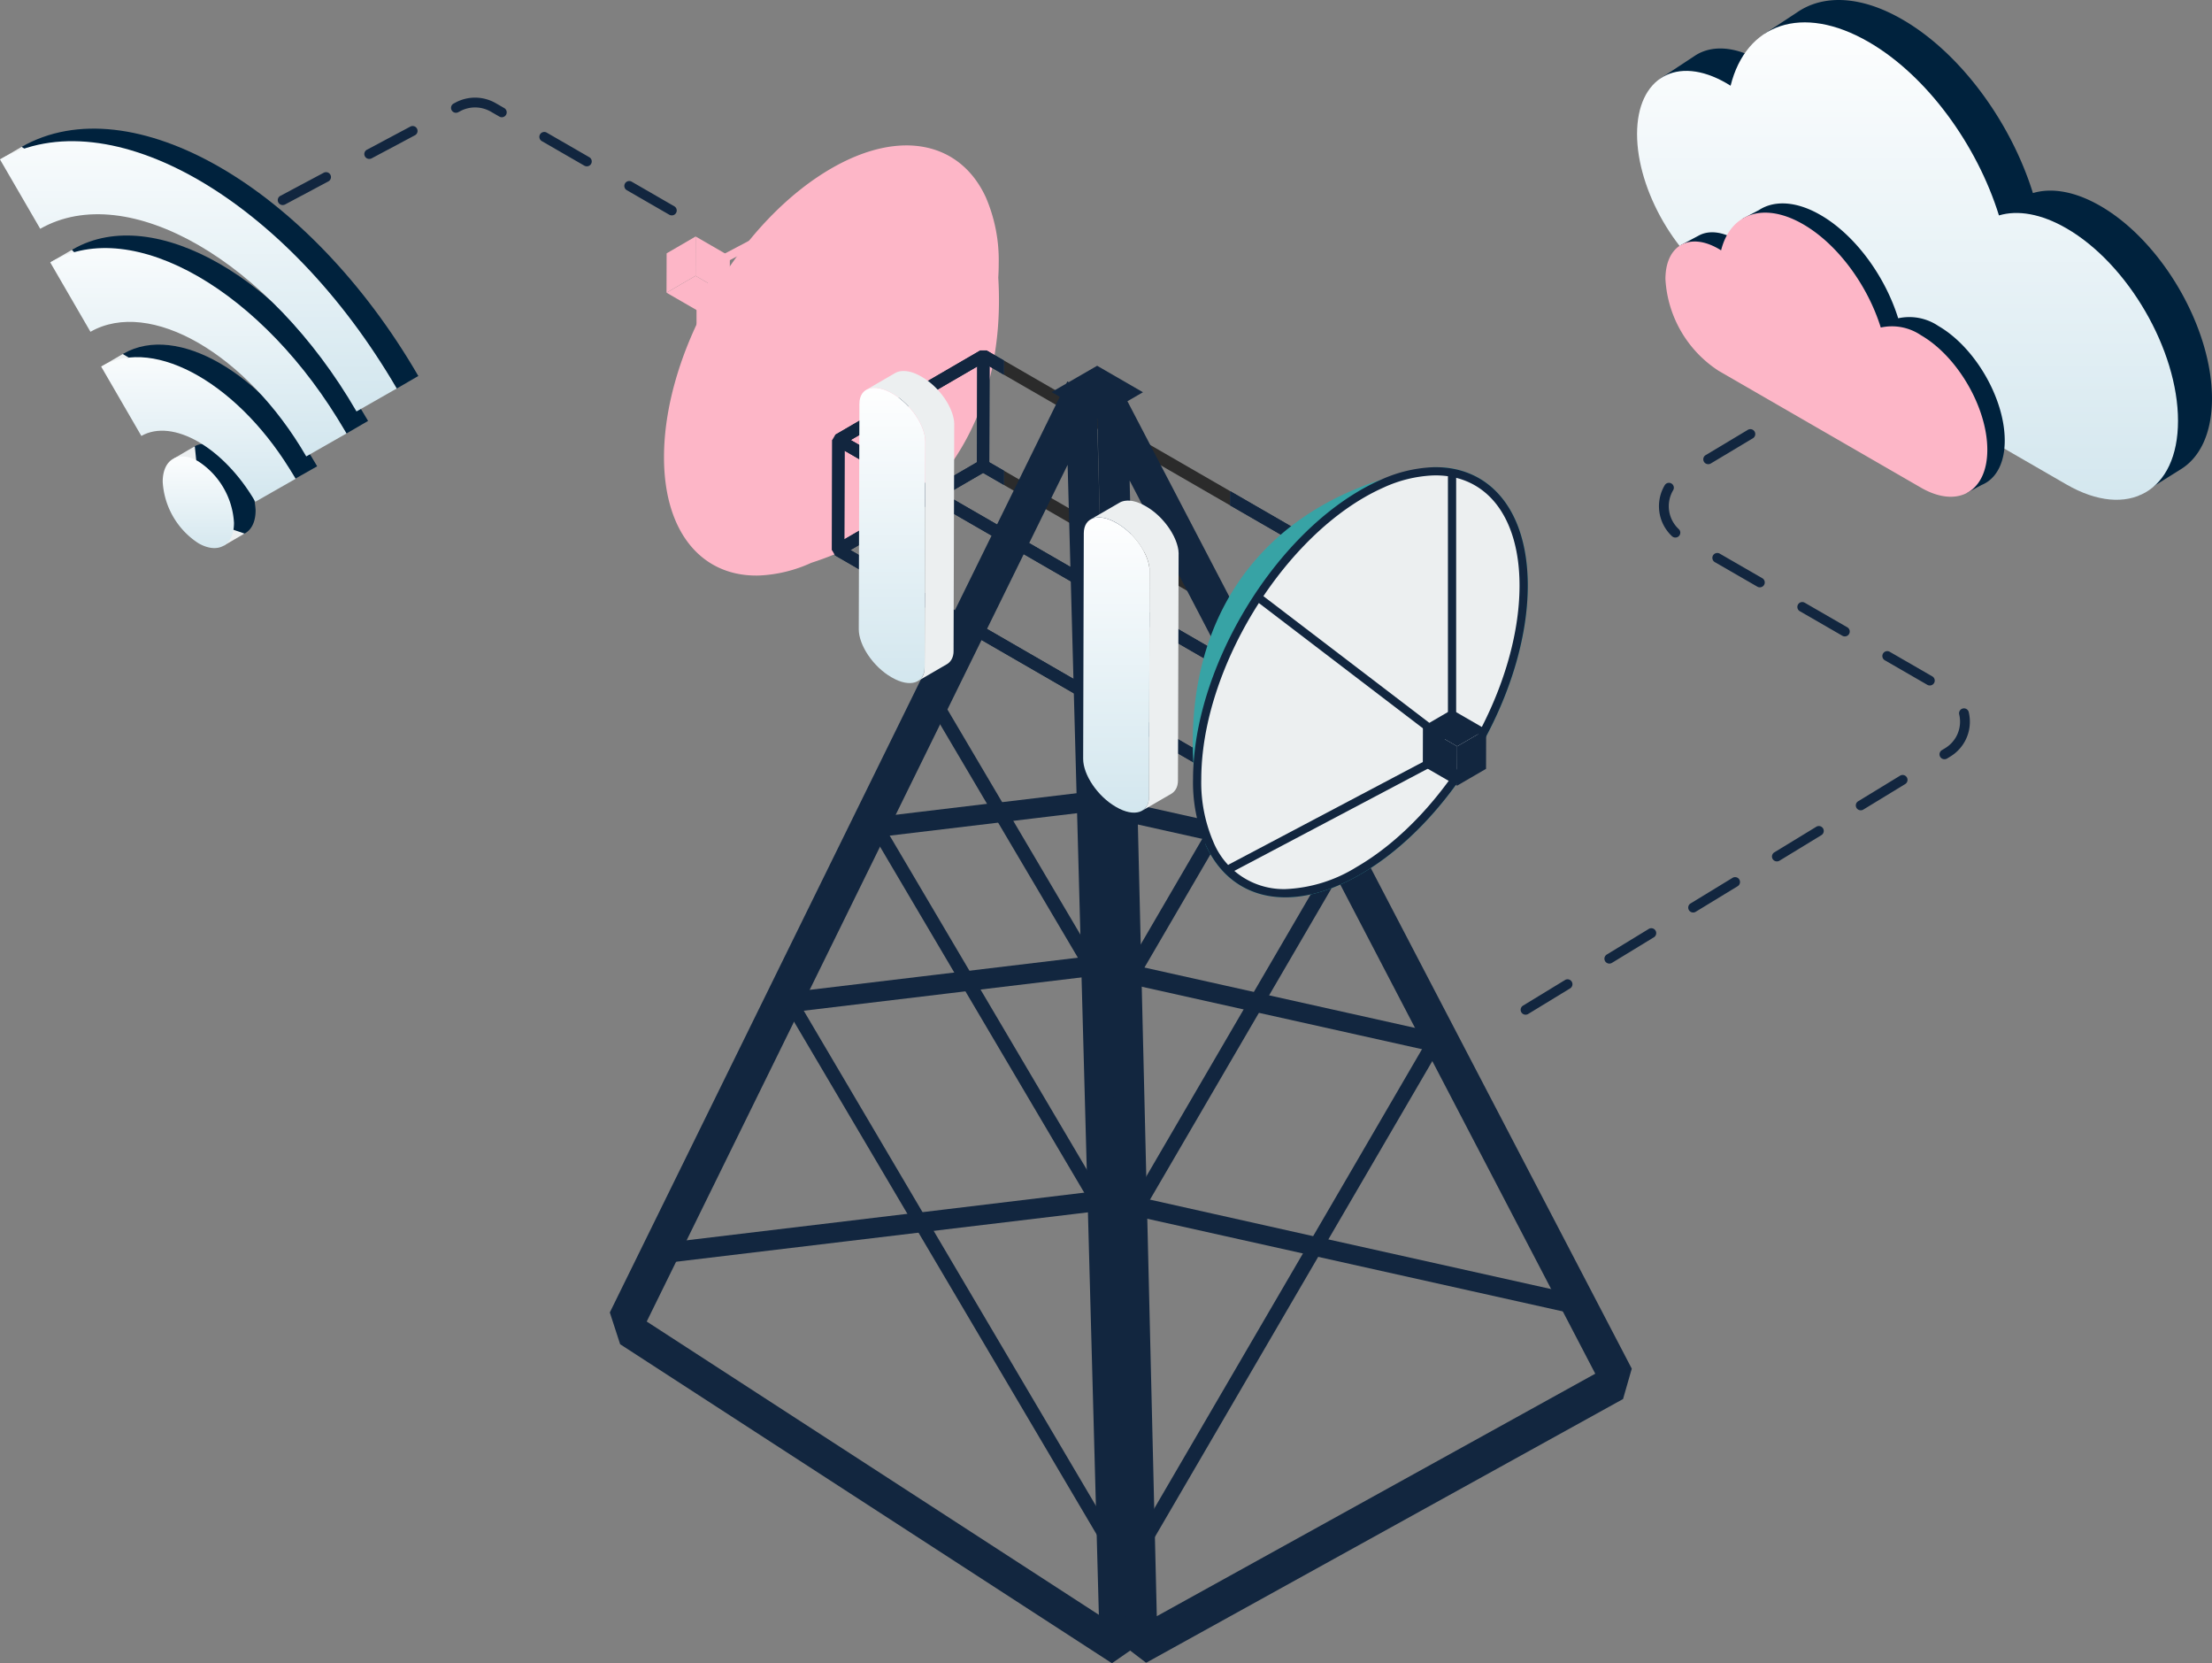 <svg xmlns="http://www.w3.org/2000/svg" xmlns:xlink="http://www.w3.org/1999/xlink" width="317.51" height="238.675" viewBox="0 0 317.51 238.675">
  <rect x="0" y="0" width="317.51" height="238.675" fill="#808080" stroke="none"/>
  <defs>
    <linearGradient id="linear-gradient" x1="0.5" x2="0.5" y2="1" gradientUnits="objectBoundingBox">
      <stop offset="0" stop-color="#fff"/>
      <stop offset="1" stop-color="#d2e6ee"/>
    </linearGradient>
  </defs>
  <g id="Grupo_54887" data-name="Grupo 54887" transform="translate(-262.304 -15.018)">
    <g id="Grupo_54880" data-name="Grupo 54880" transform="translate(349.838 35.886)">
      <g id="Grupo_54845" data-name="Grupo 54845" transform="translate(7.777 0)">
        <g id="Grupo_54844" data-name="Grupo 54844" transform="translate(0.361 0.685)">
          <g id="Grupo_54837" data-name="Grupo 54837" transform="translate(4.306 20.278)">
            <path id="Trazado_118577" data-name="Trazado 118577" d="M315.192,73.9a.591.591,0,0,1-.591-.591V37.49a.591.591,0,1,1,1.181,0V73.308A.591.591,0,0,1,315.192,73.9Z" transform="translate(-314.601 -36.899)" fill="#fdb6c7"/>
          </g>
          <g id="Grupo_54838" data-name="Grupo 54838" transform="translate(6.036)">
            <path id="Trazado_118578" data-name="Trazado 118578" d="M316.1,43.3a.591.591,0,0,1-.277-1.113l29.966-15.825a.59.59,0,0,1,.551,1.044L316.372,43.23A.586.586,0,0,1,316.1,43.3Z" transform="translate(-315.506 -26.292)" fill="#fdb6c7"/>
          </g>
          <g id="Grupo_54839" data-name="Grupo 54839" transform="translate(5.845 18.752)">
            <path id="Trazado_118579" data-name="Trazado 118579" d="M342.222,57.3a.6.6,0,0,1-.359-.12L315.637,37.162a.592.592,0,0,1,.719-.941l26.225,20.021a.591.591,0,0,1,.109.828A.584.584,0,0,1,342.222,57.3Z" transform="translate(-315.406 -36.101)" fill="#fdb6c7"/>
          </g>
          <g id="Grupo_54843" data-name="Grupo 54843" transform="translate(0 12.383)" style="isolation: isolate">
            <g id="Grupo_54840" data-name="Grupo 54840">
              <path id="Trazado_118580" data-name="Trazado 118580" d="M316.51,38.417l-4.162,2.419.016-5.647,4.162-2.419Z" transform="translate(-312.349 -32.77)" fill="#fdb6c7"/>
            </g>
            <g id="Grupo_54841" data-name="Grupo 54841" transform="translate(0 5.647)">
              <path id="Trazado_118581" data-name="Trazado 118581" d="M321.425,38.561l-4.162,2.419-4.914-2.837,4.162-2.419Z" transform="translate(-312.349 -35.723)" fill="#fdb6c7"/>
            </g>
            <g id="Grupo_54842" data-name="Grupo 54842" transform="translate(4.162)">
              <path id="Trazado_118582" data-name="Trazado 118582" d="M314.526,38.417l.016-5.647,4.914,2.837-.016,5.647Z" transform="translate(-314.526 -32.77)" fill="#fdb6c7"/>
            </g>
          </g>
        </g>
        <path id="Trazado_118583" data-name="Trazado 118583" d="M325.777,87.654A20.016,20.016,0,0,0,333.3,85.83c18.138-5.857,28.049-20.756,26.842-40.932.04-.661.061-1.319.061-1.969a22.759,22.759,0,0,0-1.839-9.528c-3.615-7.88-12.185-9.941-22.184-4.169-13.267,7.66-24.021,26.21-24.021,41.435C312.16,81.615,317.719,87.859,325.777,87.654Z" transform="translate(-312.16 -25.934)" fill="#fdb6c7"/>
      </g>
      <g id="Grupo_54846" data-name="Grupo 54846" transform="translate(56.569 30.863)">
        <path id="Trazado_118584" data-name="Trazado 118584" d="M337.683,50.351V52.4l32.478,18.751V69.1Z" transform="translate(-337.683 -34.536)" fill="#2b2b2b"/>
        <path id="Trazado_118585" data-name="Trazado 118585" d="M337.683,42.078v2.046l32.478,18.751V60.829Z" transform="translate(-337.683 -42.078)" fill="#2b2b2b"/>
      </g>
      <g id="Grupo_54865" data-name="Grupo 54865" transform="translate(0 31.619)">
        <g id="Grupo_54855" data-name="Grupo 54855" transform="translate(0 2.242)">
          <g id="Grupo_54854" data-name="Grupo 54854">
            <g id="Grupo_54847" data-name="Grupo 54847">
              <path id="Trazado_118586" data-name="Trazado 118586" d="M380.166,227.592l.013-.065-.055.036-70.55-45.749-1.482-4.559L373.765,43.646l4.2,2.726,4.879,179.359Zm-66.778-49.036,64.9,42.086L373.805,55.621Z" transform="translate(-308.092 -43.646)" fill="#12263f"/>
            </g>
            <g id="Grupo_54848" data-name="Grupo 54848" transform="translate(36.41 62.485)">
              <path id="Trazado_118587" data-name="Trazado 118587" d="M362.587,132.7l-2.171.26-.135-.228-18.515-31.365-1.6-2.7L328.823,79.446l-1.686-2.855,2.171-.26Z" transform="translate(-327.138 -76.331)" fill="#12263f"/>
            </g>
            <g id="Grupo_54849" data-name="Grupo 54849" transform="translate(24.065 82.436)">
              <path id="Trazado_118588" data-name="Trazado 118588" d="M367.559,89.47l-2.293.275L349.825,91.6l-2.171.26-25.195,3.02-.184.022-1.6-2.7,45.283-5.429Z" transform="translate(-320.68 -86.767)" fill="#12263f"/>
            </g>
            <g id="Grupo_54850" data-name="Grupo 54850" transform="translate(24.065 87.604)">
              <path id="Trazado_118589" data-name="Trazado 118589" d="M367.463,168.981,320.68,89.731l2.171-.261.584.99,0,.021,1.015,1.692L341.5,121.085l1.6,2.682,24.268,41.109Z" transform="translate(-320.68 -89.471)" fill="#12263f"/>
            </g>
            <g id="Grupo_54851" data-name="Grupo 54851" transform="translate(8.2 116.155)">
              <path id="Trazado_118590" data-name="Trazado 118590" d="M374.445,104.406l1.6,2.7-63.659,7.631,1.493-3.073,33.022-3.959,2.167-.239,23.211-2.8,1.372-.144,0-.021Z" transform="translate(-312.382 -104.406)" fill="#12263f"/>
            </g>
            <g id="Grupo_54852" data-name="Grupo 54852" transform="translate(46.729 45.915)">
              <path id="Trazado_118591" data-name="Trazado 118591" d="M355.154,104.184l1.6,2.7-2.171.26-.135-.228-1.46-2.474L341.546,85.07l-9.011-15.264,1.043-2.142,8.539,14.464,1.6,2.682,10.606,17.966,0,.021Z" transform="translate(-332.536 -67.664)" fill="#12263f"/>
            </g>
            <g id="Grupo_54853" data-name="Grupo 54853" transform="translate(36.41 58.986)">
              <path id="Trazado_118592" data-name="Trazado 118592" d="M358.729,77.366l-12.261,1.47L330.9,80.7l-1.987.238-.183.022-1.6-2.7,2.171-.26,1.131-.136,14.432-1.73,2.167-.239L358.658,74.5Z" transform="translate(-327.138 -74.501)" fill="#12263f"/>
            </g>
          </g>
        </g>
        <g id="Grupo_54864" data-name="Grupo 54864" transform="translate(69.967 4.606)">
          <g id="Grupo_54863" data-name="Grupo 54863">
            <g id="Grupo_54856" data-name="Grupo 54856">
              <path id="Trazado_118593" data-name="Trazado 118593" d="M348.922,224.271,344.691,47.137l4.078-2.254,72.645,139.309-1.252,4.359-68.417,37.825-.057-.044.017.067Zm.415-167.53,3.9,162.974,62.938-34.8Z" transform="translate(-344.691 -44.883)" fill="#12263f"/>
            </g>
            <g id="Grupo_54857" data-name="Grupo 54857" transform="translate(3.919 64.767)">
              <path id="Trazado_118594" data-name="Trazado 118594" d="M346.741,131.066l2.19.488.124-.212,16.97-29.1,1.462-2.507,10.4-17.835,1.545-2.649-2.19-.488Z" transform="translate(-346.741 -78.762)" fill="#12263f"/>
            </g>
            <g id="Grupo_54858" data-name="Grupo 54858" transform="translate(3.123 81.262)">
              <path id="Trazado_118595" data-name="Trazado 118595" d="M346.324,89.9l2.313.516,15.577,3.472,2.19.488,25.417,5.666.185.041,1.462-2.507L347.787,87.39Z" transform="translate(-346.324 -87.39)" fill="#12263f"/>
            </g>
            <g id="Grupo_54859" data-name="Grupo 54859" transform="translate(7.278 90.957)">
              <path id="Trazado_118596" data-name="Trazado 118596" d="M348.608,166.479,391.487,92.95l-2.19-.488-.535.918.005.021-.932,1.568L372.208,121.8l-1.467,2.486L348.5,162.424Z" transform="translate(-348.498 -92.462)" fill="#12263f"/>
            </g>
            <g id="Grupo_54860" data-name="Grupo 54860" transform="translate(3.919 114.563)">
              <path id="Trazado_118597" data-name="Trazado 118597" d="M348.2,104.81l-1.462,2.508,64.22,14.316-1.653-3.2-33.313-7.426-2.185-.467-23.417-5.24-1.383-.288-.005-.021Z" transform="translate(-346.741 -104.81)" fill="#12263f"/>
            </g>
            <g id="Grupo_54861" data-name="Grupo 54861" transform="translate(3.123 47.379)">
              <path id="Trazado_118598" data-name="Trazado 118598" d="M347.787,103.549l-1.462,2.507,2.19.488.124-.212,1.339-2.3L360.46,86.061,368.718,71.9l-1.155-2.233-7.826,13.42-1.467,2.486-9.721,16.67.005.021Z" transform="translate(-346.324 -69.667)" fill="#12263f"/>
            </g>
            <g id="Grupo_54862" data-name="Grupo 54862" transform="translate(4.814 58.186)">
              <path id="Trazado_118599" data-name="Trazado 118599" d="M347.284,78.15l12.369,2.757,15.7,3.5,2.005.447.185.041,1.462-2.508-2.19-.488-1.141-.254L361.115,78.4l-2.185-.467L347.209,75.32Z" transform="translate(-347.209 -75.32)" fill="#12263f"/>
            </g>
          </g>
        </g>
        <path id="Trazado_118600" data-name="Trazado 118600" d="M347.84,50.048l-6.58-3.8,6.539-3.775,6.58,3.8Z" transform="translate(-277.852 -42.473)" fill="#12263f"/>
      </g>
      <g id="Grupo_54867" data-name="Grupo 54867" transform="translate(31.884 29.418)">
        <g id="Grupo_54866" data-name="Grupo 54866" style="isolation: isolate">
          <path id="Trazado_118601" data-name="Trazado 118601" d="M373.343,62.666l-18.671-10.78v2.046l17.341,10.012-.039,13.747-17.3-9.989v2.046l17.74,10.242,1.329-.765.045-15.789Z" transform="translate(-297.508 -31.69)" fill="#12263f"/>
          <path id="Trazado_118602" data-name="Trazado 118602" d="M337.428,57.367l.039-13.747,2.065,1.192V42.767l-2.5-1.445-1.329.765-.045,15.789.443.769,3.434,1.982V58.582Z" transform="translate(-314.846 -41.322)" fill="#12263f"/>
          <path id="Trazado_118603" data-name="Trazado 118603" d="M374.13,57.526,353.321,69.62l-.442.763-.044,15.789,1.331.769,20.809-12.094.442-.763.044-15.789Zm-.484,16.043L354.609,84.632l.04-13.738,19.035-11.061Z" transform="translate(-299.183 -26.549)" fill="#12263f"/>
          <path id="Trazado_118604" data-name="Trazado 118604" d="M400.35,80.557,381.724,69.8v2.046l16.416,9.478L379.1,92.394,327.213,62.439l19.044-11.067,2.989,1.726V51.052L346.7,49.581h-.888L325,61.675l0,1.533,53.652,30.976h.888l20.81-12.093Z" transform="translate(-324.56 -33.792)" fill="#12263f"/>
          <path id="Trazado_118605" data-name="Trazado 118605" d="M326.1,70.737l-1.331-.769.044-15.789.442-.763,20.809-12.094,1.331.769-.044,15.789-.442.763Zm.484-16.045-.038,13.738,19.035-11.063.038-13.736Z" transform="translate(-324.77 -41.321)" fill="#12263f"/>
          <path id="Trazado_118606" data-name="Trazado 118606" d="M400.373,72.3,381.7,61.518v2.046l16.461,9.5L379.119,84.134,327.236,54.18,346.28,43.113l2.945,1.7V42.767l-2.5-1.445h-.888L325.024,53.416l0,1.533,53.652,30.976h.888l20.809-12.093Z" transform="translate(-324.539 -41.322)" fill="#12263f"/>
          <path id="Trazado_118607" data-name="Trazado 118607" d="M379.8,78.624,326.143,47.648l-1.329.765L324.77,64.2l.444.769,53.65,30.977,1.329-.765.046-15.791Zm-1.369,15.024L326.542,63.693l.04-13.747L378.464,79.9Z" transform="translate(-324.77 -35.554)" fill="#12263f"/>
        </g>
      </g>
      <g id="Grupo_54876" data-name="Grupo 54876" transform="translate(83.68 46.173)">
        <path id="Trazado_118608" data-name="Trazado 118608" d="M399.945,67.081c0,15.223-10.753,33.774-24.023,41.433-10,5.773-18.569,3.713-22.182-4.169a64.64,64.64,0,0,1-1.778-11.5c-1.208-20.174,8.7-35.072,26.841-40.93a53,53,0,0,1,7.525-1.826C394.384,49.889,399.945,56.132,399.945,67.081Z" transform="translate(-351.864 -50.087)" fill="#37a3a5"/>
        <path id="Trazado_118609" data-name="Trazado 118609" d="M399.928,67.081c0,15.223-10.753,33.774-24.023,41.433-10,5.773-18.569,3.713-22.182-4.169a22.742,22.742,0,0,1-1.841-9.526c0-.65.021-1.31.063-1.971.862-14.818,11.26-32.132,23.96-39.464a29.707,29.707,0,0,1,2.881-1.466,20.059,20.059,0,0,1,7.525-1.826C394.367,49.889,399.928,56.132,399.928,67.081Z" transform="translate(-351.847 -50.087)" fill="#12263f"/>
        <path id="Trazado_118610" data-name="Trazado 118610" d="M364.562,110.069a10.914,10.914,0,0,1-10.329-6.779,21.584,21.584,0,0,1-1.732-9.035c0-.627.021-1.266.059-1.9.845-14.521,11.111-31.436,23.373-38.515a29.011,29.011,0,0,1,2.766-1.409,18.839,18.839,0,0,1,7.077-1.724c.119,0,.235-.006.352-.006,7.437,0,12.055,6.06,12.055,15.814,0,14.825-10.511,32.952-23.432,40.41A20.929,20.929,0,0,1,364.562,110.069Z" transform="translate(-351.284 -49.524)" fill="#eceff0"/>
        <g id="Grupo_54875" data-name="Grupo 54875" transform="translate(4.926 0.812)">
          <g id="Grupo_54868" data-name="Grupo 54868" transform="translate(31.696)">
            <path id="Trazado_118611" data-name="Trazado 118611" d="M371.612,87.51a.591.591,0,0,1-.591-.589V51.1a.591.591,0,0,1,1.181,0v35.82A.589.589,0,0,1,371.612,87.51Z" transform="translate(-371.021 -50.511)" fill="#12263f"/>
          </g>
          <g id="Grupo_54869" data-name="Grupo 54869" transform="translate(0 40.271)">
            <path id="Trazado_118612" data-name="Trazado 118612" d="M355.032,88.582a.59.59,0,0,1-.275-1.113l29.966-15.825a.59.59,0,0,1,.551,1.044L355.307,88.515A.591.591,0,0,1,355.032,88.582Z" transform="translate(-354.441 -71.576)" fill="#12263f"/>
          </g>
          <g id="Grupo_54870" data-name="Grupo 54870" transform="translate(3.933 17.323)">
            <path id="Trazado_118613" data-name="Trazado 118613" d="M383.313,80.775a.592.592,0,0,1-.357-.12L356.731,60.633a.591.591,0,0,1,.717-.939l26.225,20.021a.59.59,0,0,1,.109.828A.582.582,0,0,1,383.313,80.775Z" transform="translate(-356.498 -59.572)" fill="#12263f"/>
          </g>
          <g id="Grupo_54874" data-name="Grupo 54874" transform="translate(28.091 33.991)" style="isolation: isolate">
            <g id="Grupo_54871" data-name="Grupo 54871" transform="translate(4.914 2.837)">
              <path id="Trazado_118614" data-name="Trazado 118614" d="M371.722,72.194l4.162-2.419-.016,5.647-4.162,2.419Z" transform="translate(-371.706 -69.776)" fill="#12263f"/>
            </g>
            <g id="Grupo_54872" data-name="Grupo 54872" transform="translate(0.016)">
              <path id="Trazado_118615" data-name="Trazado 118615" d="M369.144,70.71l4.162-2.419,4.914,2.837-4.162,2.419Z" transform="translate(-369.144 -68.291)" fill="#12263f"/>
            </g>
            <g id="Grupo_54873" data-name="Grupo 54873" transform="translate(0 2.419)">
              <path id="Trazado_118616" data-name="Trazado 118616" d="M374.066,72.394l-.016,5.647L369.135,75.2l.016-5.647Z" transform="translate(-369.135 -69.557)" fill="#12263f"/>
            </g>
          </g>
        </g>
      </g>
      <g id="Grupo_54879" data-name="Grupo 54879" transform="translate(35.738 32.368)">
        <g id="Grupo_54877" data-name="Grupo 54877" transform="translate(32.205 18.593)" style="isolation: isolate">
          <path id="Trazado_118617" data-name="Trazado 118617" d="M356.823,60.2c0-.044,0-.09-.008-.136s-.006-.094-.01-.14l0-.031,0-.017-.011-.1c-.006-.048-.011-.094-.019-.143s-.017-.1-.027-.149l-.01-.048-.006-.023-.015-.082c-.011-.052-.025-.105-.036-.157s-.029-.107-.044-.162l-.011-.042-.008-.025-.027-.094c-.017-.055-.034-.109-.054-.163s-.036-.109-.055-.164l-.013-.032-.008-.021-.04-.107c-.021-.054-.042-.107-.065-.161s-.046-.111-.071-.164l-.011-.027-.01-.019-.057-.126c-.029-.061-.057-.12-.086-.18s-.048-.09-.071-.134l-.023-.048L356,57.458c-.065-.12-.132-.241-.2-.359l-.015-.025c-.1-.168-.206-.335-.319-.5l0,0c-.08-.12-.166-.241-.252-.357l-.054-.069-.052-.067c-.029-.038-.057-.078-.088-.117q-.092-.118-.189-.235l-.036-.042-.04-.046c-.038-.044-.075-.09-.113-.132-.067-.076-.134-.151-.2-.224l-.031-.033-.042-.046-.141-.147c-.075-.076-.151-.151-.228-.226l-.008-.006-.017-.015c-.073-.071-.145-.14-.22-.206-.052-.046-.105-.092-.159-.138l-.057-.05-.036-.033c-.084-.071-.17-.14-.256-.208-.033-.027-.065-.05-.1-.075l-.073-.055-.088-.067c-.084-.061-.168-.122-.254-.182l-.061-.04-.063-.042c-.044-.029-.086-.057-.13-.084q-.126-.08-.252-.155l-.059-.034-.094-.055c-.063-.036-.128-.071-.191-.105l-.05-.027-.105-.055-.09-.046-.069-.033-.105-.05-.065-.031L351.3,53l-.1-.042-.046-.019-.115-.044-.092-.034-.025-.01-.151-.05-.071-.023-.011,0c-.078-.023-.155-.044-.231-.063h0l-.034-.01c-.065-.015-.13-.029-.193-.042l-.012,0-.1-.017-.122-.019-.015,0c-.04-.006-.08-.008-.12-.011s-.067-.01-.1-.011h-.011c-.057,0-.111-.006-.166-.006l-.061,0h-.006a2.323,2.323,0,0,0-.233.011h-.008l-.04.006c-.067.008-.134.015-.2.027l-.034.006-.031.008a2.6,2.6,0,0,0-.279.076h0l-.008,0a2.021,2.021,0,0,0-.325.151L344.192,55.3a1.861,1.861,0,0,1,.325-.149l.011-.006a2.215,2.215,0,0,1,.279-.075l.065-.013c.063-.013.13-.021.2-.029l.048-.006a2.327,2.327,0,0,1,.233-.011l.067,0c.055,0,.109,0,.166.006.036,0,.075.008.113.011s.08.006.122.011.09.015.134.021l.1.017c.067.013.136.029.2.046l.036.008c.08.019.163.042.245.067l.071.023c.057.019.117.038.176.059l.092.034c.054.021.107.04.161.063l.1.042c.052.023.1.046.155.071l.105.048c.054.027.105.052.159.08l.105.054c.08.042.161.086.241.134l.094.054q.224.129.442.275l.063.042c.136.092.271.187.4.287l.073.055q.2.152.39.315l.057.05c.128.111.254.226.379.342l.017.017c.128.122.254.25.377.38l.042.044c.118.126.233.256.346.388l.04.046c.109.13.212.26.315.394l.05.067c.107.141.21.285.308.428.113.166.218.333.319.5.084.143.166.289.243.432l.023.048c.076.145.149.292.214.44l.01.021c.069.153.13.306.187.457l.008.023c.055.151.105.3.149.451l.008.025c.042.149.078.3.107.444l.006.025c.029.145.052.291.067.434l0,.017a4.2,4.2,0,0,1,.023.434L352.571,95.1q0,.172-.017.333l0,.029c-.011.1-.027.2-.046.291l0,.025a2.638,2.638,0,0,1-.073.256l-.013.042a2.461,2.461,0,0,1-.1.227c-.015.031-.032.057-.048.086q-.04.075-.086.143c-.015.023-.032.046-.05.069a1.361,1.361,0,0,1-.1.128c-.019.021-.038.044-.059.065-.038.04-.08.076-.122.113-.019.015-.038.032-.057.05a2.159,2.159,0,0,1-.2.136l4.162-2.418a1.851,1.851,0,0,0,.2-.138l.057-.048c.042-.036.084-.075.122-.113l.061-.065c.034-.042.069-.084.1-.128l.052-.069.023-.034c.023-.034.04-.073.061-.109s.032-.055.048-.086l.012-.021c.027-.055.05-.113.073-.17l.011-.036.013-.042c.01-.029.019-.055.029-.082.013-.05.027-.1.038-.151l.006-.025,0-.025c.008-.031.013-.061.019-.092.008-.046.015-.092.021-.14l.006-.057,0-.029.006-.052c0-.044.006-.088.008-.134s0-.092,0-.14V92.68l.092-32.356C356.825,60.282,356.823,60.24,356.823,60.2Z" transform="translate(-343.121 -52.591)" fill="#eceff0"/>
          <path id="Trazado_118618" data-name="Trazado 118618" d="M348.507,54.706c2.583,1.491,4.672,4.575,4.666,6.882l-.092,32.356c-.008,2.311-2.107,2.975-4.689,1.484l-.094-.055c-2.583-1.491-4.672-4.571-4.667-6.882l.092-32.356c.008-2.309,2.107-2.973,4.689-1.482Z" transform="translate(-343.632 -51.437)" fill="url(#linear-gradient)"/>
        </g>
        <g id="Grupo_54878" data-name="Grupo 54878" style="isolation: isolate">
          <path id="Trazado_118619" data-name="Trazado 118619" d="M339.975,50.47c0-.046,0-.092-.008-.138s-.006-.094-.011-.14l0-.031,0-.017-.011-.1c-.006-.046-.013-.094-.021-.143s-.015-.1-.025-.149l-.01-.046-.006-.025-.015-.082c-.011-.052-.025-.105-.038-.157s-.027-.107-.042-.162l-.011-.042-.008-.025-.029-.1c-.015-.054-.033-.107-.052-.162s-.036-.107-.057-.162l-.011-.031-.008-.021-.04-.109c-.021-.054-.042-.107-.065-.161s-.046-.111-.071-.164l-.011-.025-.01-.021-.057-.126c-.029-.061-.057-.12-.088-.18-.021-.044-.044-.09-.067-.134l-.025-.048-.025-.048c-.065-.12-.132-.241-.2-.359l-.015-.023c-.1-.168-.206-.336-.317-.5l0,0c-.082-.12-.166-.239-.254-.357l-.052-.069-.052-.065c-.029-.04-.057-.078-.088-.117-.063-.078-.126-.157-.191-.235l-.036-.042-.038-.048-.115-.132c-.065-.075-.134-.149-.2-.224l-.031-.032-.042-.044c-.048-.05-.094-.1-.141-.147-.076-.076-.151-.153-.229-.226l-.006-.008-.017-.013c-.073-.071-.145-.14-.222-.206-.052-.048-.105-.094-.157-.138l-.057-.05-.036-.032c-.084-.071-.17-.141-.256-.208-.032-.027-.067-.05-.1-.076l-.071-.054-.088-.067c-.084-.061-.168-.122-.254-.182l-.061-.04-.063-.042-.13-.086c-.084-.052-.168-.1-.252-.153l-.059-.034-.094-.055-.191-.107-.05-.025-.107-.055-.088-.046-.069-.033-.105-.05-.067-.031-.088-.038-.1-.044-.046-.019-.115-.042-.092-.034-.027-.01c-.05-.019-.1-.034-.149-.05l-.073-.023-.011,0c-.077-.025-.155-.046-.229-.065h0l-.031-.006c-.067-.017-.134-.032-.2-.044l-.011,0c-.034-.008-.067-.011-.1-.017s-.082-.015-.122-.019l-.013,0c-.042-.006-.082-.01-.122-.013s-.067-.008-.1-.01H332.9q-.083-.006-.166-.006l-.061,0h0c-.08,0-.159,0-.235.01l-.01,0-.038,0c-.067.008-.132.017-.2.029l-.033.006-.032.008a2.561,2.561,0,0,0-.277.075l0,0-.008,0a1.861,1.861,0,0,0-.325.149l-4.162,2.418a2.01,2.01,0,0,1,.325-.149l.011,0a2.2,2.2,0,0,1,.277-.076l.065-.013c.065-.011.13-.021.2-.027l.048-.006q.115-.011.235-.011l.065,0q.083,0,.166.006c.038,0,.075.006.113.01s.08.008.122.013.09.013.136.021l.1.017c.069.013.138.029.208.046l.031.006c.08.021.161.044.243.069l.073.023c.057.019.117.038.176.059l.092.034c.052.019.105.04.159.063l.1.042.157.069.105.05.157.078.107.055q.12.063.241.132l.094.055c.149.086.3.178.442.273l.063.042c.136.092.27.189.4.289l.075.055q.2.152.39.315l.055.048c.13.113.256.227.38.346l.017.013c.128.124.254.252.377.382l.042.042c.119.128.233.258.346.39l.038.046c.109.128.214.26.315.394l.052.065c.105.141.208.285.308.43.111.164.216.333.317.5.084.143.166.287.243.432l.023.046c.076.147.149.294.214.44l.009.021c.069.153.13.306.187.459l.008.021c.055.151.105.3.149.451l.008.027c.042.147.078.3.107.442l.006.025c.029.147.052.292.067.436l0,.017a3.716,3.716,0,0,1,.021.434l-.092,32.356c0,.115-.006.226-.015.333l0,.027c-.012.1-.027.2-.046.291l0,.025c-.021.09-.046.176-.073.258l-.013.042a2.189,2.189,0,0,1-.1.227c-.013.029-.031.057-.046.086-.027.048-.055.1-.086.143-.015.023-.032.046-.05.069-.033.044-.067.088-.1.128-.019.021-.038.042-.059.063-.038.04-.08.078-.122.115l-.057.048a2.074,2.074,0,0,1-.2.138l4.162-2.42a1.764,1.764,0,0,0,.2-.136c.019-.015.038-.032.057-.05a1.363,1.363,0,0,0,.122-.113l.059-.065q.054-.06.1-.126c.017-.023.034-.046.05-.071l.025-.034c.023-.033.04-.071.061-.107s.033-.057.048-.086l.011-.023c.025-.054.05-.111.071-.17l.013-.034.013-.042c.01-.029.019-.055.027-.084q.023-.072.04-.149l.006-.025,0-.025c.008-.031.013-.061.019-.094s.015-.092.021-.138l.006-.059,0-.029,0-.052c0-.044.008-.088.01-.134s0-.092,0-.138v-.01l.092-32.354C339.977,50.554,339.975,50.512,339.975,50.47Z" transform="translate(-326.275 -42.865)" fill="#eceff0"/>
          <path id="Trazado_118620" data-name="Trazado 118620" d="M331.661,44.981c2.583,1.491,4.67,4.573,4.663,6.882l-.092,32.356c-.006,2.311-2.1,2.975-4.686,1.483l-.1-.055c-2.583-1.491-4.67-4.571-4.665-6.882l.092-32.356c.008-2.309,2.1-2.975,4.689-1.483Z" transform="translate(-326.786 -41.712)" fill="url(#linear-gradient)"/>
        </g>
      </g>
    </g>
    <g id="Grupo_54883" data-name="Grupo 54883" transform="translate(497.287 15.018)">
      <g id="Grupo_54881" data-name="Grupo 54881">
        <path id="Trazado_118621" data-name="Trazado 118621" d="M386.9,26.372l5.2-3.426h0c2.334-1.468,5.632-1.321,9.287.79.2.119.409.243.612.371a13.716,13.716,0,0,1,2.483-5.265l-2.569,1.072,4.7-3.091c3.736-2.611,9.15-2.483,15.175,1,8.381,4.839,15.579,14.793,18.721,24.9,2.69-.8,6.045-.254,9.685,1.849,8.846,5.106,16.018,17.475,16.018,27.626,0,4.951-1.707,8.457-4.479,10.161h0l-6.028,3.776,1.642-2.606a14.622,14.622,0,0,1-7.156-2.2L401.385,53.144c-7.077-4.087-12.814-13.982-12.814-22.1a12.138,12.138,0,0,1,1-5.121Z" transform="translate(-383.688 -15.018)" fill="#00223d"/>
        <path id="Trazado_118622" data-name="Trazado 118622" d="M398.035,25.416c.2.119.409.243.612.371,2.22-8.9,10.239-11.807,19.8-6.288,8.381,4.839,15.579,14.793,18.719,24.9,2.69-.8,6.045-.254,9.685,1.849,8.847,5.106,16.018,17.477,16.018,27.626s-7.171,14.24-16.018,9.132L398.035,54.824c-7.077-4.087-12.814-13.982-12.814-22.1S390.958,21.329,398.035,25.416Z" transform="translate(-385.221 -13.486)" fill="url(#linear-gradient)"/>
      </g>
      <g id="Grupo_54882" data-name="Grupo 54882" transform="translate(4.074 29.193)">
        <path id="Trazado_118623" data-name="Trazado 118623" d="M388.471,36.306l2.684-1.43.052-.027h0c1.367-.7,3.216-.549,5.25.627.122.071.245.143.365.22a8.458,8.458,0,0,1,1.216-2.78l-.725-.392,2.42-1.271a5.757,5.757,0,0,1,.942-.5h0c2.126-.876,4.9-.551,7.926,1.2,4.986,2.879,9.27,8.8,11.14,14.816a7.445,7.445,0,0,1,5.762,1.1c5.265,3.04,9.532,10.4,9.532,16.441,0,2.847-.948,4.892-2.5,5.94h0v0a4.561,4.561,0,0,1-.8.428l-2.2,1.185-.243-.832a9.172,9.172,0,0,1-3.791-1.288L396.456,52.974a16.8,16.8,0,0,1-7.624-13.151,7.315,7.315,0,0,1,.552-2.957Z" transform="translate(-386.332 -30.288)" fill="#00223d"/>
        <path id="Trazado_118624" data-name="Trazado 118624" d="M394.976,36.168c.122.071.245.145.365.222,1.319-5.294,6.093-7.026,11.778-3.743,4.988,2.881,9.272,8.8,11.141,14.818a7.437,7.437,0,0,1,5.762,1.1c5.265,3.04,9.532,10.4,9.532,16.441s-4.267,8.473-9.532,5.433l-29.047-16.77a16.806,16.806,0,0,1-7.624-13.153C387.352,35.684,390.766,33.736,394.976,36.168Z" transform="translate(-387.352 -29.657)" fill="#fdb6c7"/>
      </g>
    </g>
    <g id="Grupo_54886" data-name="Grupo 54886" transform="translate(262.304 33.476)">
      <g id="Grupo_54884" data-name="Grupo 54884">
        <path id="Trazado_118625" data-name="Trazado 118625" d="M276.144,51.96a11.269,11.269,0,0,0,5.116,8.823c2.826,1.633,5.116.327,5.116-2.915a11.275,11.275,0,0,0-5.116-8.824C278.434,47.412,276.144,48.718,276.144,51.96Z" transform="translate(-249.686 -3.094)" fill="#00223d"/>
        <path id="Trazado_118626" data-name="Trazado 118626" d="M296.323,60.1c-4.512-7.779-14.519-10.48-19.029-7.909h0l-5.771-9.954.14-.078c7.628-4.349,19.995,2.791,27.622,15.948l.14.241-3.1,1.753Z" transform="translate(-253.9 -9.892)" fill="#00223d"/>
        <path id="Trazado_118627" data-name="Trazado 118627" d="M307.114,61.106c-8.54-14.73-25.1-21.262-33.644-16.393h0l-5.77-9.954.212-.12c11.623-6.628,30.469,4.252,42.092,24.3l.212.365-3.1,1.8Z" transform="translate(-257.384 -17.358)" fill="#00223d"/>
        <path id="Trazado_118628" data-name="Trazado 118628" d="M317.768,61.967c-12.516-21.591-35.552-31.859-48.07-24.722h0l-5.771-9.954c15.7-8.951,41.245,5.8,56.944,32.878h0l-3.1,1.8Z" transform="translate(-260.825 -24.673)" fill="#00223d"/>
        <path id="Trazado_118629" data-name="Trazado 118629" d="M278.348,48.514l-2.973,1.738,3.218.652Z" transform="translate(-250.387 -2.936)" fill="#eceff0"/>
        <path id="Trazado_118630" data-name="Trazado 118630" d="M282.1,55.494l-3.009,1.752.388-2.644Z" transform="translate(-247.003 2.614)" fill="#eceff0"/>
        <path id="Trazado_118631" data-name="Trazado 118631" d="M273,41.593l-3.1,1.8,3.965-1.29Z" transform="translate(-255.379 -9.246)" fill="#eceff0"/>
        <path id="Trazado_118632" data-name="Trazado 118632" d="M269.179,33.775l-3.1,1.8,4.018-.9Z" transform="translate(-258.864 -16.374)" fill="#eceff0"/>
        <path id="Trazado_118633" data-name="Trazado 118633" d="M265.406,26.042l-3.1,1.8,4.516-.9Z" transform="translate(-262.304 -23.424)" fill="#eceff0"/>
      </g>
      <g id="Grupo_54885" data-name="Grupo 54885" transform="translate(0 1.8)">
        <path id="Trazado_118634" data-name="Trazado 118634" d="M274.521,52.9a11.275,11.275,0,0,0,5.116,8.825c2.826,1.631,5.116.325,5.116-2.917a11.268,11.268,0,0,0-5.116-8.823C276.811,48.354,274.521,49.66,274.521,52.9Z" transform="translate(-251.166 -4.035)" fill="url(#linear-gradient)"/>
        <path id="Trazado_118635" data-name="Trazado 118635" d="M292.03,62.579c-4.51-7.779-11.849-12.017-16.361-9.446h0l-5.77-9.954.14-.078c7.628-4.349,19.995,2.791,27.622,15.948l.14.241-5.771,3.29Z" transform="translate(-255.379 -10.834)" fill="url(#linear-gradient)"/>
        <path id="Trazado_118636" data-name="Trazado 118636" d="M302.824,63.538c-8.542-14.73-22.436-22.753-30.976-17.884h0L266.077,35.7l.212-.12c11.623-6.628,30.469,4.254,42.092,24.3l.212.367-5.77,3.29Z" transform="translate(-258.864 -18.3)" fill="url(#linear-gradient)"/>
        <path id="Trazado_118637" data-name="Trazado 118637" d="M313.477,64.4c-12.518-21.591-32.885-33.35-45.4-26.213h0L262.3,28.233c15.7-8.953,41.243,5.8,56.942,32.876h0l-5.77,3.29Z" transform="translate(-262.304 -25.614)" fill="url(#linear-gradient)"/>
      </g>
    </g>
    <g id="Grupo_54890" data-name="Grupo 54890" transform="translate(29.506 36.568)">
      <g id="Grupo_54888" data-name="Grupo 54888" transform="translate(451.088 40.033)">
        <path id="Trazado_118638" data-name="Trazado 118638" d="M379.823,130.612a.7.7,0,0,1-.368-1.306l6.014-3.666a.7.7,0,0,1,.734,1.2l-6.012,3.666A.715.715,0,0,1,379.823,130.612Zm12.024-7.332a.7.7,0,0,1-.368-1.306l6.013-3.666a.7.7,0,0,1,.734,1.2l-6.012,3.666A.715.715,0,0,1,391.847,123.28Zm12.024-7.332a.7.7,0,0,1-.366-1.305l6.012-3.666a.7.7,0,0,1,.735,1.2l-6.014,3.666A.715.715,0,0,1,403.872,115.949Zm12.024-7.332a.7.7,0,0,1-.366-1.306l6.011-3.664a.7.7,0,1,1,.735,1.2l-6.012,3.666A.715.715,0,0,1,415.9,108.617Zm12.024-7.332a.7.7,0,0,1-.366-1.3l6.011-3.666a.7.7,0,1,1,.735,1.2l-6.012,3.666A.7.7,0,0,1,427.92,101.285Zm12.026-7.332a.7.7,0,0,1-.368-1.306l.459-.28a4.428,4.428,0,0,0,2.138-3.8,4.669,4.669,0,0,0-.121-1.046.7.7,0,1,1,1.369-.324,5.977,5.977,0,0,1,.161,1.37,5.826,5.826,0,0,1-2.812,5.007l-.459.28A.7.7,0,0,1,439.945,93.953Zm-2.117-10.581a.71.71,0,0,1-.352-.094l-6.1-3.521a.7.7,0,0,1,.7-1.22l6.1,3.521a.7.7,0,0,1-.352,1.314Zm-12.2-7.042a.715.715,0,0,1-.352-.094l-6.1-3.521a.7.7,0,0,1,.7-1.22l6.1,3.521a.7.7,0,0,1-.352,1.314Zm-12.2-7.042a.71.71,0,0,1-.352-.094l-6.1-3.521a.7.7,0,0,1,.7-1.221l6.1,3.521a.7.7,0,0,1-.352,1.315ZM401.31,62.144a.7.7,0,0,1-.476-.186,5.892,5.892,0,0,1-1.049-7.325.7.7,0,1,1,1.207.724,4.488,4.488,0,0,0,.794,5.564.7.7,0,0,1-.476,1.222Zm4.723-10.529a.7.7,0,0,1-.361-1.308l6.042-3.618a.7.7,0,0,1,.722,1.21L406.4,51.515A.7.7,0,0,1,406.033,51.615Z" transform="translate(-379.119 -46.589)" fill="#12263f"/>
      </g>
      <g id="Grupo_54889" data-name="Grupo 54889" transform="translate(272.68 -7.539)">
        <path id="Trazado_118639" data-name="Trazado 118639" d="M340.221,40.357a.71.71,0,0,1-.352-.094l-6.1-3.521a.7.7,0,0,1,.7-1.221l6.1,3.521a.7.7,0,0,1-.352,1.315Zm-55.836-1.484a.7.7,0,0,1-.332-1.325l6.215-3.31a.7.7,0,0,1,.663,1.244l-6.215,3.31A.714.714,0,0,1,284.385,38.872Zm43.639-5.557a.71.71,0,0,1-.352-.094l-6.1-3.521a.7.7,0,0,1,.7-1.221l6.1,3.521a.7.7,0,0,1-.352,1.315Zm-31.21-1.062a.7.7,0,0,1-.332-1.327l6.216-3.31a.7.7,0,0,1,.662,1.244l-6.215,3.31A.7.7,0,0,1,296.815,32.253Zm19.014-5.98a.71.71,0,0,1-.352-.094l-1.256-.725a4.526,4.526,0,0,0-4.322-.075l-.324.172a.7.7,0,0,1-.659-1.244l.321-.172a5.953,5.953,0,0,1,5.688.1l1.256.724a.705.705,0,0,1-.352,1.315Z" transform="translate(-283.68 -23.461)" fill="#12263f"/>
      </g>
    </g>
  </g>
</svg>

